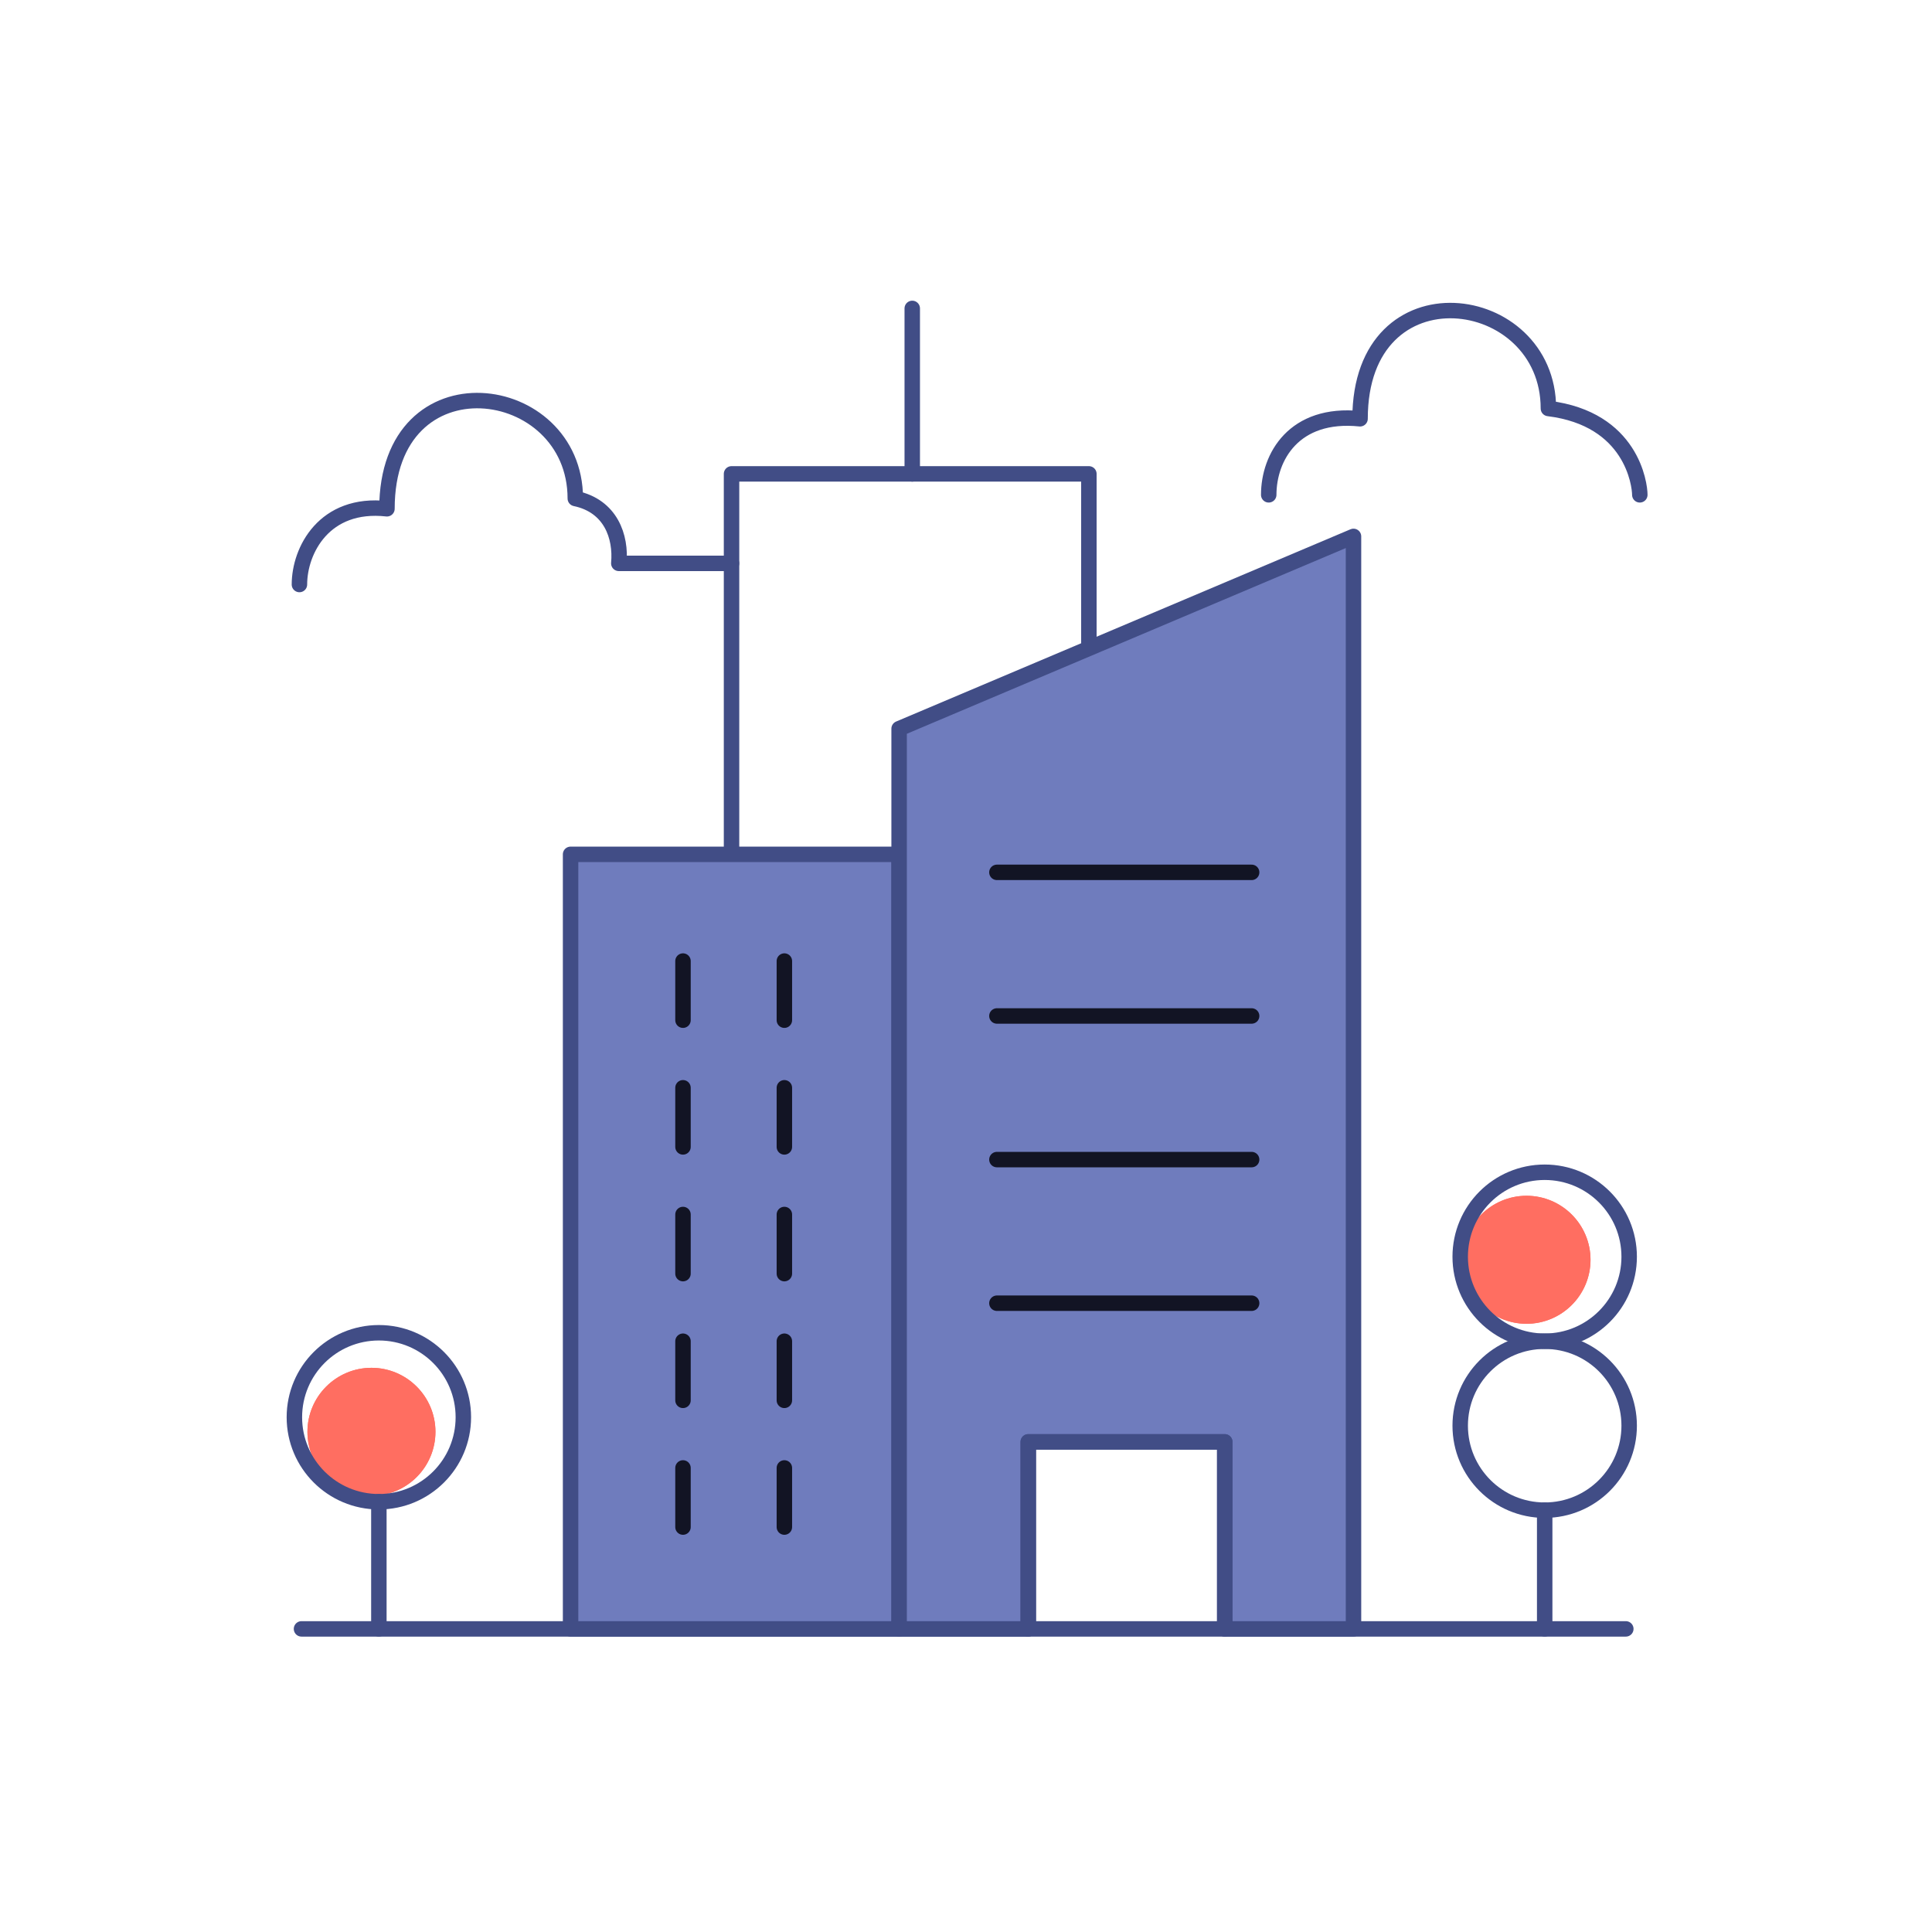 <?xml version="1.0" encoding="UTF-8"?>
<svg width="250px" height="250px" viewBox="0 0 250 250" version="1.1" xmlns="http://www.w3.org/2000/svg" xmlns:xlink="http://www.w3.org/1999/xlink">
    <defs>
        <filter x="-126.8%" y="-126.8%" width="353.6%" height="353.6%" filterUnits="objectBoundingBox" id="filter-1">
            <feGaussianBlur stdDeviation="7" in="SourceGraphic"></feGaussianBlur>
        </filter>
        <filter x="-126.8%" y="-126.8%" width="353.6%" height="353.6%" filterUnits="objectBoundingBox" id="filter-2">
            <feGaussianBlur stdDeviation="7" in="SourceGraphic"></feGaussianBlur>
        </filter>
    </defs>
    <g id="Illustrations/250px/profil_user" stroke="none" stroke-width="1" fill="none" fill-rule="evenodd">
        <g id="Group-2" transform="translate(37, 38)">
            <path d="M2.783,147.276 C2.783,142.709 6.498,138.994 11.065,138.994 C15.632,138.994 19.347,142.709 19.347,147.276 C19.347,151.843 15.632,155.558 11.065,155.558 C6.498,155.558 2.783,151.843 2.783,147.276 Z" id="Path" fill="#FF6E61" fill-rule="nonzero" filter="url(#filter-1)"></path>
            <path d="M152.248,125.015 C152.248,120.448 155.964,116.733 160.53,116.733 C165.097,116.733 168.812,120.448 168.812,125.015 C168.812,129.582 165.097,133.297 160.53,133.297 C155.964,133.297 152.248,129.582 152.248,125.015 Z" id="Path" fill="#FF6E61" fill-rule="nonzero" filter="url(#filter-2)"></path>
            <path d="M2.783,147.276 C2.783,142.709 6.498,138.994 11.065,138.994 C15.632,138.994 19.347,142.709 19.347,147.276 C19.347,151.843 15.632,155.558 11.065,155.558 C6.498,155.558 2.783,151.843 2.783,147.276 Z" id="Path" fill="#FF6E61" fill-rule="nonzero"></path>
            <path d="M152.248,125.015 C152.248,120.448 155.964,116.733 160.53,116.733 C165.097,116.733 168.812,120.448 168.812,125.015 C168.812,129.582 165.097,133.297 160.53,133.297 C155.964,133.297 152.248,129.582 152.248,125.015 Z" id="Path" fill="#FF6E61" fill-rule="nonzero"></path>
            <path d="M1.746,37.636 C1.746,33.218 4.958,26.936 13.072,27.835 C13.072,7.751 37.444,11.054 37.444,26.505 C42.039,27.467 43.392,31.446 43.073,34.898 C47.016,34.898 51.879,34.898 57.66,34.898" id="Path-2" stroke="#414D86" stroke-width="2" stroke-linecap="round" stroke-linejoin="round"></path>
            <path d="M127.172,26.031 C127.172,21.156 130.422,15.313 138.991,16.187 C138.991,-3.897 163.363,-0.594 163.363,14.858 C174.15,16.187 175.191,24.681 175.191,26.031" id="Path-2" stroke="#414D86" stroke-width="2" stroke-linecap="round" stroke-linejoin="round"></path>
            <polyline id="Path-3" stroke="#414D86" stroke-width="2" stroke-linecap="round" stroke-linejoin="round" points="57.66 71.865 57.66 23.319 103.901 23.319 103.901 71.865"></polyline>
            <line x1="81.045" y1="23.319" x2="81.045" y2="1.909" id="Path-4" stroke="#414D86" stroke-width="2" stroke-linecap="round" stroke-linejoin="round"></line>
            <line x1="2.014" y1="172.777" x2="173.379" y2="172.777" id="Path-12" stroke="#414D86" stroke-width="2" stroke-linecap="round" stroke-linejoin="round"></line>
            <circle id="Oval" stroke="#414D86" stroke-width="2" cx="12.025" cy="145.391" r="10.932"></circle>
            <line x1="12.025" y1="156.323" x2="12.025" y2="172.777" id="Path-13" stroke="#414D86" stroke-width="2" stroke-linecap="round" stroke-linejoin="round"></line>
            <circle id="Oval" stroke="#414D86" stroke-width="2" cx="162.882" cy="146.484" r="10.932"></circle>
            <circle id="Oval-Copy" stroke="#414D86" stroke-width="2" cx="162.882" cy="124.621" r="10.932"></circle>
            <line x1="162.882" y1="157.416" x2="162.882" y2="172.777" id="Path-5" stroke="#414D86" stroke-width="2" stroke-linecap="round" stroke-linejoin="round"></line>
            <polygon id="Path-6" stroke="#414D86" stroke-width="2" fill="#6F7CBD" stroke-linecap="round" stroke-linejoin="round" points="36.833 172.777 36.833 72.552 79.345 72.552 79.345 172.777"></polygon>
            <line x1="64.497" y1="86.36" x2="64.497" y2="94.012" id="Path-7" stroke="#121424" stroke-width="2" stroke-linecap="round" stroke-linejoin="round"></line>
            <line x1="51.379" y1="86.36" x2="51.379" y2="94.012" id="Path-7-Copy" stroke="#121424" stroke-width="2" stroke-linecap="round" stroke-linejoin="round"></line>
            <line x1="64.497" y1="102.758" x2="64.497" y2="110.41" id="Path-7-Copy-2" stroke="#121424" stroke-width="2" stroke-linecap="round" stroke-linejoin="round"></line>
            <line x1="51.379" y1="102.758" x2="51.379" y2="110.41" id="Path-7-Copy-3" stroke="#121424" stroke-width="2" stroke-linecap="round" stroke-linejoin="round"></line>
            <line x1="64.497" y1="119.155" x2="64.497" y2="126.807" id="Path-7-Copy-4" stroke="#121424" stroke-width="2" stroke-linecap="round" stroke-linejoin="round"></line>
            <line x1="51.379" y1="119.155" x2="51.379" y2="126.807" id="Path-7-Copy-5" stroke="#121424" stroke-width="2" stroke-linecap="round" stroke-linejoin="round"></line>
            <line x1="64.497" y1="135.553" x2="64.497" y2="143.205" id="Path-7-Copy-6" stroke="#121424" stroke-width="2" stroke-linecap="round" stroke-linejoin="round"></line>
            <line x1="51.379" y1="135.553" x2="51.379" y2="143.205" id="Path-7-Copy-7" stroke="#121424" stroke-width="2" stroke-linecap="round" stroke-linejoin="round"></line>
            <line x1="64.497" y1="151.95" x2="64.497" y2="159.602" id="Path-7-Copy-8" stroke="#121424" stroke-width="2" stroke-linecap="round" stroke-linejoin="round"></line>
            <line x1="51.379" y1="151.95" x2="51.379" y2="159.602" id="Path-7-Copy-9" stroke="#121424" stroke-width="2" stroke-linecap="round" stroke-linejoin="round"></line>
            <polygon id="Path-8" stroke="#414D86" stroke-width="2" fill="#6F7CBD" stroke-linecap="round" stroke-linejoin="round" points="79.345 172.777 79.345 56.29 138.142 31.41 138.142 172.777 121.483 172.777 121.483 148.577 96.056 148.577 96.056 172.777"></polygon>
            <polyline id="Path-9" stroke="#414D86" stroke-width="2" stroke-linecap="round" stroke-linejoin="round" points="96.056 172.777 96.056 148.577 121.483 148.577 121.483 172.777"></polyline>
            <line x1="92" y1="74.882" x2="124.961" y2="74.882" id="Path-10" stroke="#121424" stroke-width="2" stroke-linecap="round" stroke-linejoin="round"></line>
            <line x1="92" y1="93.466" x2="124.961" y2="93.466" id="Path-10-Copy" stroke="#121424" stroke-width="2" stroke-linecap="round" stroke-linejoin="round"></line>
            <line x1="92" y1="112.05" x2="124.961" y2="112.05" id="Path-10-Copy-2" stroke="#121424" stroke-width="2" stroke-linecap="round" stroke-linejoin="round"></line>
            <line x1="92" y1="130.634" x2="124.961" y2="130.634" id="Path-10-Copy-3" stroke="#121424" stroke-width="2" stroke-linecap="round" stroke-linejoin="round"></line>
        </g>
    </g>
</svg>

